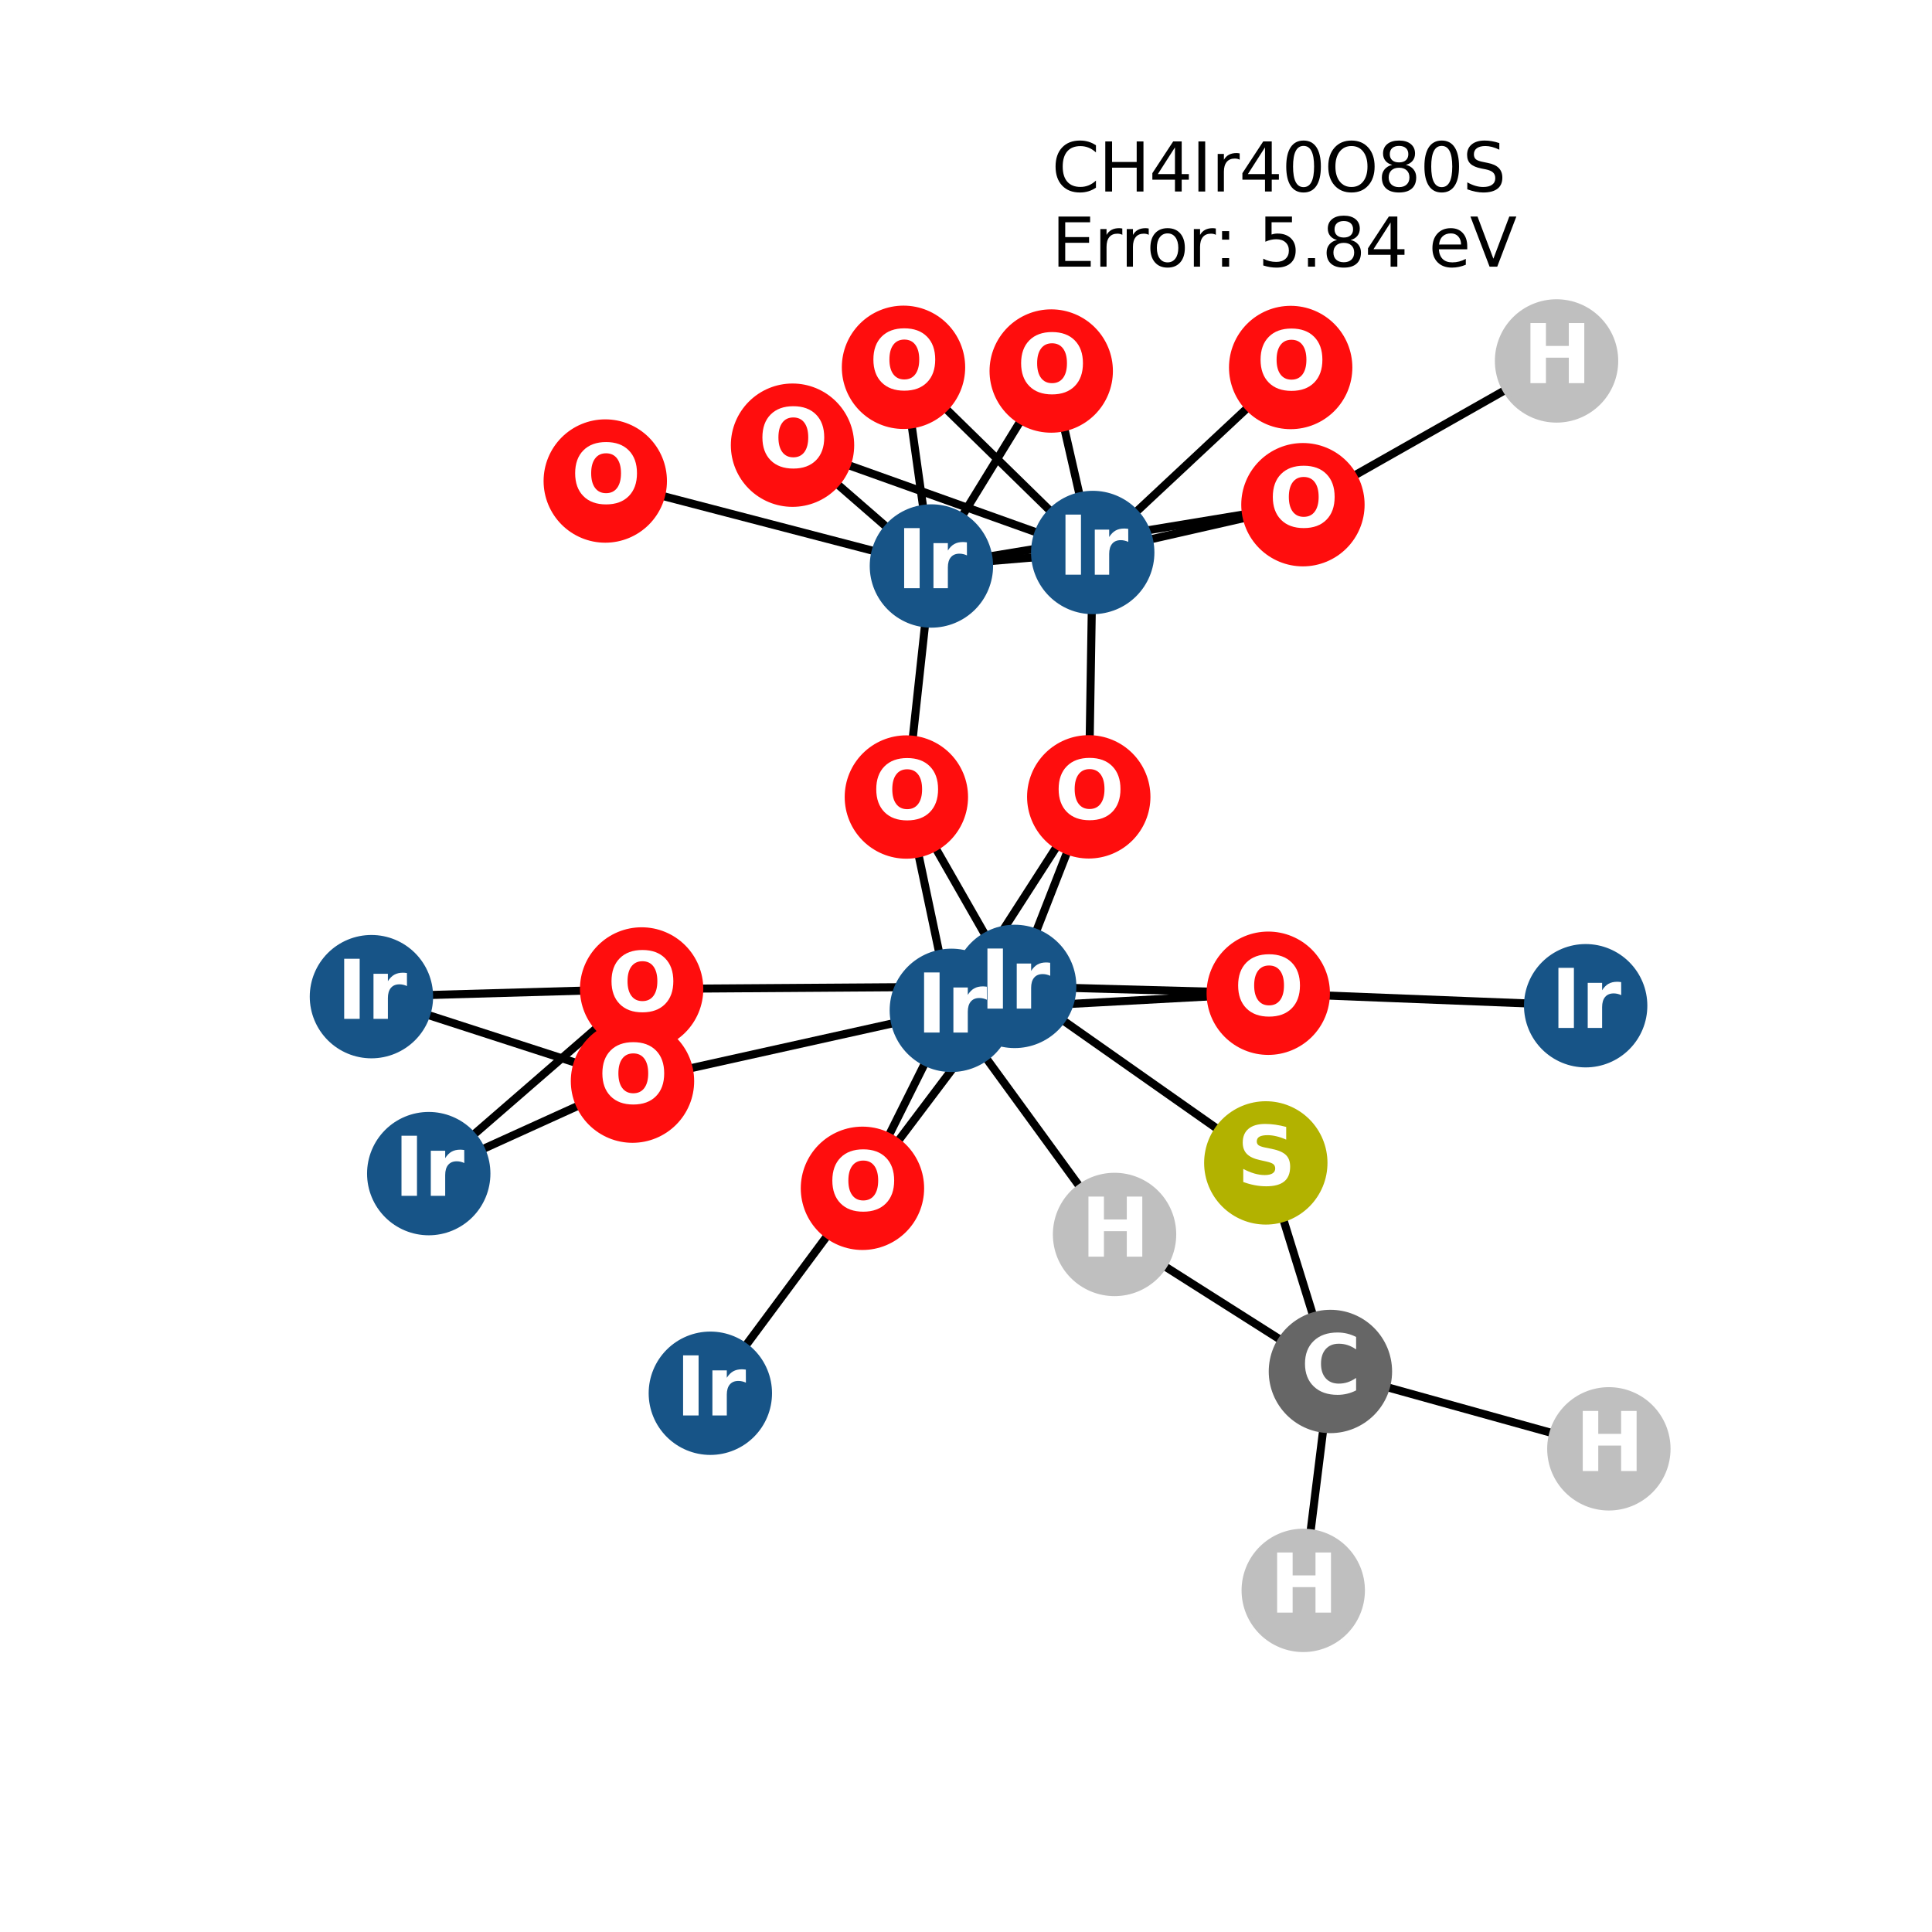 <?xml version="1.0" encoding="utf-8" standalone="no"?>
<!DOCTYPE svg PUBLIC "-//W3C//DTD SVG 1.1//EN"
  "http://www.w3.org/Graphics/SVG/1.1/DTD/svg11.dtd">
<svg xmlns:xlink="http://www.w3.org/1999/xlink" width="288pt" height="288pt" viewBox="0 0 288 288" xmlns="http://www.w3.org/2000/svg" version="1.1">
 <defs>
  <style type="text/css">*{stroke-linejoin: round; stroke-linecap: butt}</style>
 </defs>
 <g id="figure_1">
  <g id="patch_1">
   <path d="M 0 288 
L 288 288 
L 288 0 
L 0 0 
z
" style="fill: #ffffff"/>
  </g>
  <g id="axes_1">
   <g id="LineCollection_1">
    <path d="M 141.814 150.609 
L 94.283 161.163 
" clip-path="url(#pd861e56fed)" style="fill: none; stroke: #000000; stroke-width: 1.2"/>
    <path d="M 141.814 150.609 
L 189.056 148.06 
" clip-path="url(#pd861e56fed)" style="fill: none; stroke: #000000; stroke-width: 1.2"/>
    <path d="M 141.814 150.609 
L 162.299 118.785 
" clip-path="url(#pd861e56fed)" style="fill: none; stroke: #000000; stroke-width: 1.2"/>
    <path d="M 141.814 150.609 
L 128.564 177.139 
" clip-path="url(#pd861e56fed)" style="fill: none; stroke: #000000; stroke-width: 1.2"/>
    <path d="M 141.814 150.609 
L 135.111 118.811 
" clip-path="url(#pd861e56fed)" style="fill: none; stroke: #000000; stroke-width: 1.2"/>
    <path d="M 141.814 150.609 
L 166.144 184.018 
" clip-path="url(#pd861e56fed)" style="fill: none; stroke: #000000; stroke-width: 1.2"/>
    <path d="M 55.369 148.569 
L 94.283 161.163 
" clip-path="url(#pd861e56fed)" style="fill: none; stroke: #000000; stroke-width: 1.2"/>
    <path d="M 55.369 148.569 
L 95.645 147.423 
" clip-path="url(#pd861e56fed)" style="fill: none; stroke: #000000; stroke-width: 1.2"/>
    <path d="M 162.891 82.357 
L 138.843 84.371 
" clip-path="url(#pd861e56fed)" style="fill: none; stroke: #000000; stroke-width: 1.2"/>
    <path d="M 162.891 82.357 
L 134.684 54.753 
" clip-path="url(#pd861e56fed)" style="fill: none; stroke: #000000; stroke-width: 1.2"/>
    <path d="M 162.891 82.357 
L 118.139 66.363 
" clip-path="url(#pd861e56fed)" style="fill: none; stroke: #000000; stroke-width: 1.2"/>
    <path d="M 162.891 82.357 
L 162.299 118.785 
" clip-path="url(#pd861e56fed)" style="fill: none; stroke: #000000; stroke-width: 1.2"/>
    <path d="M 162.891 82.357 
L 192.399 54.782 
" clip-path="url(#pd861e56fed)" style="fill: none; stroke: #000000; stroke-width: 1.2"/>
    <path d="M 162.891 82.357 
L 156.704 55.308 
" clip-path="url(#pd861e56fed)" style="fill: none; stroke: #000000; stroke-width: 1.2"/>
    <path d="M 162.891 82.357 
L 194.225 75.234 
" clip-path="url(#pd861e56fed)" style="fill: none; stroke: #000000; stroke-width: 1.2"/>
    <path d="M 236.372 149.922 
L 189.056 148.06 
" clip-path="url(#pd861e56fed)" style="fill: none; stroke: #000000; stroke-width: 1.2"/>
    <path d="M 156.704 55.308 
L 138.843 84.371 
" clip-path="url(#pd861e56fed)" style="fill: none; stroke: #000000; stroke-width: 1.2"/>
    <path d="M 151.256 147.042 
L 189.056 148.06 
" clip-path="url(#pd861e56fed)" style="fill: none; stroke: #000000; stroke-width: 1.2"/>
    <path d="M 151.256 147.042 
L 162.299 118.785 
" clip-path="url(#pd861e56fed)" style="fill: none; stroke: #000000; stroke-width: 1.2"/>
    <path d="M 151.256 147.042 
L 95.645 147.423 
" clip-path="url(#pd861e56fed)" style="fill: none; stroke: #000000; stroke-width: 1.2"/>
    <path d="M 151.256 147.042 
L 128.564 177.139 
" clip-path="url(#pd861e56fed)" style="fill: none; stroke: #000000; stroke-width: 1.2"/>
    <path d="M 151.256 147.042 
L 135.111 118.811 
" clip-path="url(#pd861e56fed)" style="fill: none; stroke: #000000; stroke-width: 1.2"/>
    <path d="M 151.256 147.042 
L 188.691 173.353 
" clip-path="url(#pd861e56fed)" style="fill: none; stroke: #000000; stroke-width: 1.2"/>
    <path d="M 194.225 75.234 
L 138.843 84.371 
" clip-path="url(#pd861e56fed)" style="fill: none; stroke: #000000; stroke-width: 1.2"/>
    <path d="M 194.225 75.234 
L 232.032 53.804 
" clip-path="url(#pd861e56fed)" style="fill: none; stroke: #000000; stroke-width: 1.2"/>
    <path d="M 95.645 147.423 
L 63.911 174.949 
" clip-path="url(#pd861e56fed)" style="fill: none; stroke: #000000; stroke-width: 1.2"/>
    <path d="M 63.911 174.949 
L 94.283 161.163 
" clip-path="url(#pd861e56fed)" style="fill: none; stroke: #000000; stroke-width: 1.2"/>
    <path d="M 138.843 84.371 
L 134.684 54.753 
" clip-path="url(#pd861e56fed)" style="fill: none; stroke: #000000; stroke-width: 1.2"/>
    <path d="M 138.843 84.371 
L 118.139 66.363 
" clip-path="url(#pd861e56fed)" style="fill: none; stroke: #000000; stroke-width: 1.2"/>
    <path d="M 138.843 84.371 
L 135.111 118.811 
" clip-path="url(#pd861e56fed)" style="fill: none; stroke: #000000; stroke-width: 1.2"/>
    <path d="M 138.843 84.371 
L 90.226 71.706 
" clip-path="url(#pd861e56fed)" style="fill: none; stroke: #000000; stroke-width: 1.2"/>
    <path d="M 128.564 177.139 
L 105.89 207.689 
" clip-path="url(#pd861e56fed)" style="fill: none; stroke: #000000; stroke-width: 1.2"/>
    <path d="M 198.323 204.442 
L 194.273 237.076 
" clip-path="url(#pd861e56fed)" style="fill: none; stroke: #000000; stroke-width: 1.2"/>
    <path d="M 198.323 204.442 
L 239.831 215.975 
" clip-path="url(#pd861e56fed)" style="fill: none; stroke: #000000; stroke-width: 1.2"/>
    <path d="M 198.323 204.442 
L 166.144 184.018 
" clip-path="url(#pd861e56fed)" style="fill: none; stroke: #000000; stroke-width: 1.2"/>
    <path d="M 198.323 204.442 
L 188.691 173.353 
" clip-path="url(#pd861e56fed)" style="fill: none; stroke: #000000; stroke-width: 1.2"/>
   </g>
   <g id="PathCollection_1">
    <defs>
     <path id="C0_0_e3927b32ae" d="M 0 8.944 
C 2.372 8.944 4.647 8.002 6.325 6.325 
C 8.002 4.647 8.944 2.372 8.944 -0 
C 8.944 -2.372 8.002 -4.647 6.325 -6.325 
C 4.647 -8.002 2.372 -8.944 0 -8.944 
C -2.372 -8.944 -4.647 -8.002 -6.325 -6.325 
C -8.002 -4.647 -8.944 -2.372 -8.944 0 
C -8.944 2.372 -8.002 4.647 -6.325 6.325 
C -4.647 8.002 -2.372 8.944 0 8.944 
z
"/>
    </defs>
    <g clip-path="url(#pd861e56fed)">
     <use xlink:href="#C0_0_e3927b32ae" x="141.814" y="150.609" style="fill: #175487; stroke: #175487; stroke-width: 0.5"/>
    </g>
    <g clip-path="url(#pd861e56fed)">
     <use xlink:href="#C0_0_e3927b32ae" x="55.369" y="148.569" style="fill: #175487; stroke: #175487; stroke-width: 0.5"/>
    </g>
    <g clip-path="url(#pd861e56fed)">
     <use xlink:href="#C0_0_e3927b32ae" x="162.891" y="82.357" style="fill: #175487; stroke: #175487; stroke-width: 0.5"/>
    </g>
    <g clip-path="url(#pd861e56fed)">
     <use xlink:href="#C0_0_e3927b32ae" x="192.399" y="54.782" style="fill: #ff0d0d; stroke: #ff0d0d; stroke-width: 0.5"/>
    </g>
    <g clip-path="url(#pd861e56fed)">
     <use xlink:href="#C0_0_e3927b32ae" x="236.372" y="149.922" style="fill: #175487; stroke: #175487; stroke-width: 0.5"/>
    </g>
    <g clip-path="url(#pd861e56fed)">
     <use xlink:href="#C0_0_e3927b32ae" x="156.704" y="55.308" style="fill: #ff0d0d; stroke: #ff0d0d; stroke-width: 0.5"/>
    </g>
    <g clip-path="url(#pd861e56fed)">
     <use xlink:href="#C0_0_e3927b32ae" x="151.256" y="147.042" style="fill: #175487; stroke: #175487; stroke-width: 0.5"/>
    </g>
    <g clip-path="url(#pd861e56fed)">
     <use xlink:href="#C0_0_e3927b32ae" x="194.225" y="75.234" style="fill: #ff0d0d; stroke: #ff0d0d; stroke-width: 0.5"/>
    </g>
    <g clip-path="url(#pd861e56fed)">
     <use xlink:href="#C0_0_e3927b32ae" x="95.645" y="147.423" style="fill: #ff0d0d; stroke: #ff0d0d; stroke-width: 0.5"/>
    </g>
    <g clip-path="url(#pd861e56fed)">
     <use xlink:href="#C0_0_e3927b32ae" x="63.911" y="174.949" style="fill: #175487; stroke: #175487; stroke-width: 0.5"/>
    </g>
    <g clip-path="url(#pd861e56fed)">
     <use xlink:href="#C0_0_e3927b32ae" x="138.843" y="84.371" style="fill: #175487; stroke: #175487; stroke-width: 0.5"/>
    </g>
    <g clip-path="url(#pd861e56fed)">
     <use xlink:href="#C0_0_e3927b32ae" x="128.564" y="177.139" style="fill: #ff0d0d; stroke: #ff0d0d; stroke-width: 0.5"/>
    </g>
    <g clip-path="url(#pd861e56fed)">
     <use xlink:href="#C0_0_e3927b32ae" x="135.111" y="118.811" style="fill: #ff0d0d; stroke: #ff0d0d; stroke-width: 0.5"/>
    </g>
    <g clip-path="url(#pd861e56fed)">
     <use xlink:href="#C0_0_e3927b32ae" x="105.89" y="207.689" style="fill: #175487; stroke: #175487; stroke-width: 0.5"/>
    </g>
    <g clip-path="url(#pd861e56fed)">
     <use xlink:href="#C0_0_e3927b32ae" x="162.299" y="118.785" style="fill: #ff0d0d; stroke: #ff0d0d; stroke-width: 0.5"/>
    </g>
    <g clip-path="url(#pd861e56fed)">
     <use xlink:href="#C0_0_e3927b32ae" x="134.684" y="54.753" style="fill: #ff0d0d; stroke: #ff0d0d; stroke-width: 0.5"/>
    </g>
    <g clip-path="url(#pd861e56fed)">
     <use xlink:href="#C0_0_e3927b32ae" x="94.283" y="161.163" style="fill: #ff0d0d; stroke: #ff0d0d; stroke-width: 0.5"/>
    </g>
    <g clip-path="url(#pd861e56fed)">
     <use xlink:href="#C0_0_e3927b32ae" x="118.139" y="66.363" style="fill: #ff0d0d; stroke: #ff0d0d; stroke-width: 0.5"/>
    </g>
    <g clip-path="url(#pd861e56fed)">
     <use xlink:href="#C0_0_e3927b32ae" x="90.226" y="71.706" style="fill: #ff0d0d; stroke: #ff0d0d; stroke-width: 0.5"/>
    </g>
    <g clip-path="url(#pd861e56fed)">
     <use xlink:href="#C0_0_e3927b32ae" x="189.056" y="148.06" style="fill: #ff0d0d; stroke: #ff0d0d; stroke-width: 0.5"/>
    </g>
    <g clip-path="url(#pd861e56fed)">
     <use xlink:href="#C0_0_e3927b32ae" x="198.323" y="204.442" style="fill: #666666; stroke: #666666; stroke-width: 0.5"/>
    </g>
    <g clip-path="url(#pd861e56fed)">
     <use xlink:href="#C0_0_e3927b32ae" x="194.273" y="237.076" style="fill: #bfbfbf; stroke: #bfbfbf; stroke-width: 0.5"/>
    </g>
    <g clip-path="url(#pd861e56fed)">
     <use xlink:href="#C0_0_e3927b32ae" x="239.831" y="215.975" style="fill: #bfbfbf; stroke: #bfbfbf; stroke-width: 0.5"/>
    </g>
    <g clip-path="url(#pd861e56fed)">
     <use xlink:href="#C0_0_e3927b32ae" x="166.144" y="184.018" style="fill: #bfbfbf; stroke: #bfbfbf; stroke-width: 0.5"/>
    </g>
    <g clip-path="url(#pd861e56fed)">
     <use xlink:href="#C0_0_e3927b32ae" x="188.691" y="173.353" style="fill: #b2b200; stroke: #b2b200; stroke-width: 0.5"/>
    </g>
    <g clip-path="url(#pd861e56fed)">
     <use xlink:href="#C0_0_e3927b32ae" x="232.032" y="53.804" style="fill: #bfbfbf; stroke: #bfbfbf; stroke-width: 0.5"/>
    </g>
   </g>
   <g id="text_1">
    <g clip-path="url(#pd861e56fed)">
     <!-- Ir -->
     <g style="fill: #ffffff" transform="translate(136.623 153.92) scale(0.12 -0.12)">
      <defs>
       <path id="DejaVuSans-Bold-49" d="M 588 4666 
L 1791 4666 
L 1791 0 
L 588 0 
L 588 4666 
z
" transform="scale(0.016)"/>
       <path id="DejaVuSans-Bold-72" d="M 3138 2547 
Q 2991 2616 2845 2648 
Q 2700 2681 2553 2681 
Q 2122 2681 1889 2404 
Q 1656 2128 1656 1613 
L 1656 0 
L 538 0 
L 538 3500 
L 1656 3500 
L 1656 2925 
Q 1872 3269 2151 3426 
Q 2431 3584 2822 3584 
Q 2878 3584 2943 3579 
Q 3009 3575 3134 3559 
L 3138 2547 
z
" transform="scale(0.016)"/>
      </defs>
      <use xlink:href="#DejaVuSans-Bold-49"/>
      <use xlink:href="#DejaVuSans-Bold-72" transform="translate(37.207 0)"/>
     </g>
    </g>
   </g>
   <g id="text_2">
    <g clip-path="url(#pd861e56fed)">
     <!-- Ir -->
     <g style="fill: #ffffff" transform="translate(50.178 151.88) scale(0.12 -0.12)">
      <use xlink:href="#DejaVuSans-Bold-49"/>
      <use xlink:href="#DejaVuSans-Bold-72" transform="translate(37.207 0)"/>
     </g>
    </g>
   </g>
   <g id="text_3">
    <g clip-path="url(#pd861e56fed)">
     <!-- Ir -->
     <g style="fill: #ffffff" transform="translate(157.7 85.668) scale(0.12 -0.12)">
      <use xlink:href="#DejaVuSans-Bold-49"/>
      <use xlink:href="#DejaVuSans-Bold-72" transform="translate(37.207 0)"/>
     </g>
    </g>
   </g>
   <g id="text_4">
    <g clip-path="url(#pd861e56fed)">
     <!-- O -->
     <g style="fill: #ffffff" transform="translate(187.298 58.094) scale(0.12 -0.12)">
      <defs>
       <path id="DejaVuSans-Bold-4f" d="M 2719 3878 
Q 2169 3878 1866 3472 
Q 1563 3066 1563 2328 
Q 1563 1594 1866 1187 
Q 2169 781 2719 781 
Q 3272 781 3575 1187 
Q 3878 1594 3878 2328 
Q 3878 3066 3575 3472 
Q 3272 3878 2719 3878 
z
M 2719 4750 
Q 3844 4750 4481 4106 
Q 5119 3463 5119 2328 
Q 5119 1197 4481 553 
Q 3844 -91 2719 -91 
Q 1597 -91 958 553 
Q 319 1197 319 2328 
Q 319 3463 958 4106 
Q 1597 4750 2719 4750 
z
" transform="scale(0.016)"/>
      </defs>
      <use xlink:href="#DejaVuSans-Bold-4f"/>
     </g>
    </g>
   </g>
   <g id="text_5">
    <g clip-path="url(#pd861e56fed)">
     <!-- Ir -->
     <g style="fill: #ffffff" transform="translate(231.181 153.233) scale(0.12 -0.12)">
      <use xlink:href="#DejaVuSans-Bold-49"/>
      <use xlink:href="#DejaVuSans-Bold-72" transform="translate(37.207 0)"/>
     </g>
    </g>
   </g>
   <g id="text_6">
    <g clip-path="url(#pd861e56fed)">
     <!-- O -->
     <g style="fill: #ffffff" transform="translate(151.604 58.619) scale(0.12 -0.12)">
      <use xlink:href="#DejaVuSans-Bold-4f"/>
     </g>
    </g>
   </g>
   <g id="text_7">
    <g clip-path="url(#pd861e56fed)">
     <!-- Ir -->
     <g style="fill: #ffffff" transform="translate(146.065 150.353) scale(0.12 -0.12)">
      <use xlink:href="#DejaVuSans-Bold-49"/>
      <use xlink:href="#DejaVuSans-Bold-72" transform="translate(37.207 0)"/>
     </g>
    </g>
   </g>
   <g id="text_8">
    <g clip-path="url(#pd861e56fed)">
     <!-- O -->
     <g style="fill: #ffffff" transform="translate(189.124 78.546) scale(0.12 -0.12)">
      <use xlink:href="#DejaVuSans-Bold-4f"/>
     </g>
    </g>
   </g>
   <g id="text_9">
    <g clip-path="url(#pd861e56fed)">
     <!-- O -->
     <g style="fill: #ffffff" transform="translate(90.544 150.734) scale(0.12 -0.12)">
      <use xlink:href="#DejaVuSans-Bold-4f"/>
     </g>
    </g>
   </g>
   <g id="text_10">
    <g clip-path="url(#pd861e56fed)">
     <!-- Ir -->
     <g style="fill: #ffffff" transform="translate(58.72 178.26) scale(0.12 -0.12)">
      <use xlink:href="#DejaVuSans-Bold-49"/>
      <use xlink:href="#DejaVuSans-Bold-72" transform="translate(37.207 0)"/>
     </g>
    </g>
   </g>
   <g id="text_11">
    <g clip-path="url(#pd861e56fed)">
     <!-- Ir -->
     <g style="fill: #ffffff" transform="translate(133.652 87.682) scale(0.12 -0.12)">
      <use xlink:href="#DejaVuSans-Bold-49"/>
      <use xlink:href="#DejaVuSans-Bold-72" transform="translate(37.207 0)"/>
     </g>
    </g>
   </g>
   <g id="text_12">
    <g clip-path="url(#pd861e56fed)">
     <!-- O -->
     <g style="fill: #ffffff" transform="translate(123.463 180.45) scale(0.12 -0.12)">
      <use xlink:href="#DejaVuSans-Bold-4f"/>
     </g>
    </g>
   </g>
   <g id="text_13">
    <g clip-path="url(#pd861e56fed)">
     <!-- O -->
     <g style="fill: #ffffff" transform="translate(130.01 122.122) scale(0.12 -0.12)">
      <use xlink:href="#DejaVuSans-Bold-4f"/>
     </g>
    </g>
   </g>
   <g id="text_14">
    <g clip-path="url(#pd861e56fed)">
     <!-- Ir -->
     <g style="fill: #ffffff" transform="translate(100.699 211) scale(0.12 -0.12)">
      <use xlink:href="#DejaVuSans-Bold-49"/>
      <use xlink:href="#DejaVuSans-Bold-72" transform="translate(37.207 0)"/>
     </g>
    </g>
   </g>
   <g id="text_15">
    <g clip-path="url(#pd861e56fed)">
     <!-- O -->
     <g style="fill: #ffffff" transform="translate(157.198 122.097) scale(0.12 -0.12)">
      <use xlink:href="#DejaVuSans-Bold-4f"/>
     </g>
    </g>
   </g>
   <g id="text_16">
    <g clip-path="url(#pd861e56fed)">
     <!-- O -->
     <g style="fill: #ffffff" transform="translate(129.583 58.064) scale(0.12 -0.12)">
      <use xlink:href="#DejaVuSans-Bold-4f"/>
     </g>
    </g>
   </g>
   <g id="text_17">
    <g clip-path="url(#pd861e56fed)">
     <!-- O -->
     <g style="fill: #ffffff" transform="translate(89.182 164.474) scale(0.12 -0.12)">
      <use xlink:href="#DejaVuSans-Bold-4f"/>
     </g>
    </g>
   </g>
   <g id="text_18">
    <g clip-path="url(#pd861e56fed)">
     <!-- O -->
     <g style="fill: #ffffff" transform="translate(113.038 69.674) scale(0.12 -0.12)">
      <use xlink:href="#DejaVuSans-Bold-4f"/>
     </g>
    </g>
   </g>
   <g id="text_19">
    <g clip-path="url(#pd861e56fed)">
     <!-- O -->
     <g style="fill: #ffffff" transform="translate(85.125 75.017) scale(0.12 -0.12)">
      <use xlink:href="#DejaVuSans-Bold-4f"/>
     </g>
    </g>
   </g>
   <g id="text_20">
    <g clip-path="url(#pd861e56fed)">
     <!-- O -->
     <g style="fill: #ffffff" transform="translate(183.955 151.371) scale(0.12 -0.12)">
      <use xlink:href="#DejaVuSans-Bold-4f"/>
     </g>
    </g>
   </g>
   <g id="text_21">
    <g clip-path="url(#pd861e56fed)">
     <!-- C -->
     <g style="fill: #ffffff" transform="translate(193.92 207.753) scale(0.12 -0.12)">
      <defs>
       <path id="DejaVuSans-Bold-43" d="M 4288 256 
Q 3956 84 3597 -3 
Q 3238 -91 2847 -91 
Q 1681 -91 1000 561 
Q 319 1213 319 2328 
Q 319 3447 1000 4098 
Q 1681 4750 2847 4750 
Q 3238 4750 3597 4662 
Q 3956 4575 4288 4403 
L 4288 3438 
Q 3953 3666 3628 3772 
Q 3303 3878 2944 3878 
Q 2300 3878 1931 3465 
Q 1563 3053 1563 2328 
Q 1563 1606 1931 1193 
Q 2300 781 2944 781 
Q 3303 781 3628 887 
Q 3953 994 4288 1222 
L 4288 256 
z
" transform="scale(0.016)"/>
      </defs>
      <use xlink:href="#DejaVuSans-Bold-43"/>
     </g>
    </g>
   </g>
   <g id="text_22">
    <g clip-path="url(#pd861e56fed)">
     <!-- H -->
     <g style="fill: #ffffff" transform="translate(189.252 240.388) scale(0.12 -0.12)">
      <defs>
       <path id="DejaVuSans-Bold-48" d="M 588 4666 
L 1791 4666 
L 1791 2888 
L 3566 2888 
L 3566 4666 
L 4769 4666 
L 4769 0 
L 3566 0 
L 3566 1978 
L 1791 1978 
L 1791 0 
L 588 0 
L 588 4666 
z
" transform="scale(0.016)"/>
      </defs>
      <use xlink:href="#DejaVuSans-Bold-48"/>
     </g>
    </g>
   </g>
   <g id="text_23">
    <g clip-path="url(#pd861e56fed)">
     <!-- H -->
     <g style="fill: #ffffff" transform="translate(234.81 219.286) scale(0.12 -0.12)">
      <use xlink:href="#DejaVuSans-Bold-48"/>
     </g>
    </g>
   </g>
   <g id="text_24">
    <g clip-path="url(#pd861e56fed)">
     <!-- H -->
     <g style="fill: #ffffff" transform="translate(161.123 187.33) scale(0.12 -0.12)">
      <use xlink:href="#DejaVuSans-Bold-48"/>
     </g>
    </g>
   </g>
   <g id="text_25">
    <g clip-path="url(#pd861e56fed)">
     <!-- S -->
     <g style="fill: #ffffff" transform="translate(184.37 176.664) scale(0.12 -0.12)">
      <defs>
       <path id="DejaVuSans-Bold-53" d="M 3834 4519 
L 3834 3531 
Q 3450 3703 3084 3790 
Q 2719 3878 2394 3878 
Q 1963 3878 1756 3759 
Q 1550 3641 1550 3391 
Q 1550 3203 1689 3098 
Q 1828 2994 2194 2919 
L 2706 2816 
Q 3484 2659 3812 2340 
Q 4141 2022 4141 1434 
Q 4141 663 3683 286 
Q 3225 -91 2284 -91 
Q 1841 -91 1394 -6 
Q 947 78 500 244 
L 500 1259 
Q 947 1022 1364 901 
Q 1781 781 2169 781 
Q 2563 781 2772 912 
Q 2981 1044 2981 1288 
Q 2981 1506 2839 1625 
Q 2697 1744 2272 1838 
L 1806 1941 
Q 1106 2091 782 2419 
Q 459 2747 459 3303 
Q 459 4000 909 4375 
Q 1359 4750 2203 4750 
Q 2588 4750 2994 4692 
Q 3400 4634 3834 4519 
z
" transform="scale(0.016)"/>
      </defs>
      <use xlink:href="#DejaVuSans-Bold-53"/>
     </g>
    </g>
   </g>
   <g id="text_26">
    <g clip-path="url(#pd861e56fed)">
     <!-- H -->
     <g style="fill: #ffffff" transform="translate(227.011 57.115) scale(0.12 -0.12)">
      <use xlink:href="#DejaVuSans-Bold-48"/>
     </g>
    </g>
   </g>
   <g id="text_27">
    <!-- CH4Ir40O80S -->
    <g transform="translate(156.777 28.55) scale(0.1 -0.1)">
     <defs>
      <path id="DejaVuSans-43" d="M 4122 4306 
L 4122 3641 
Q 3803 3938 3442 4084 
Q 3081 4231 2675 4231 
Q 1875 4231 1450 3742 
Q 1025 3253 1025 2328 
Q 1025 1406 1450 917 
Q 1875 428 2675 428 
Q 3081 428 3442 575 
Q 3803 722 4122 1019 
L 4122 359 
Q 3791 134 3420 21 
Q 3050 -91 2638 -91 
Q 1578 -91 968 557 
Q 359 1206 359 2328 
Q 359 3453 968 4101 
Q 1578 4750 2638 4750 
Q 3056 4750 3426 4639 
Q 3797 4528 4122 4306 
z
" transform="scale(0.016)"/>
      <path id="DejaVuSans-48" d="M 628 4666 
L 1259 4666 
L 1259 2753 
L 3553 2753 
L 3553 4666 
L 4184 4666 
L 4184 0 
L 3553 0 
L 3553 2222 
L 1259 2222 
L 1259 0 
L 628 0 
L 628 4666 
z
" transform="scale(0.016)"/>
      <path id="DejaVuSans-34" d="M 2419 4116 
L 825 1625 
L 2419 1625 
L 2419 4116 
z
M 2253 4666 
L 3047 4666 
L 3047 1625 
L 3713 1625 
L 3713 1100 
L 3047 1100 
L 3047 0 
L 2419 0 
L 2419 1100 
L 313 1100 
L 313 1709 
L 2253 4666 
z
" transform="scale(0.016)"/>
      <path id="DejaVuSans-49" d="M 628 4666 
L 1259 4666 
L 1259 0 
L 628 0 
L 628 4666 
z
" transform="scale(0.016)"/>
      <path id="DejaVuSans-72" d="M 2631 2963 
Q 2534 3019 2420 3045 
Q 2306 3072 2169 3072 
Q 1681 3072 1420 2755 
Q 1159 2438 1159 1844 
L 1159 0 
L 581 0 
L 581 3500 
L 1159 3500 
L 1159 2956 
Q 1341 3275 1631 3429 
Q 1922 3584 2338 3584 
Q 2397 3584 2469 3576 
Q 2541 3569 2628 3553 
L 2631 2963 
z
" transform="scale(0.016)"/>
      <path id="DejaVuSans-30" d="M 2034 4250 
Q 1547 4250 1301 3770 
Q 1056 3291 1056 2328 
Q 1056 1369 1301 889 
Q 1547 409 2034 409 
Q 2525 409 2770 889 
Q 3016 1369 3016 2328 
Q 3016 3291 2770 3770 
Q 2525 4250 2034 4250 
z
M 2034 4750 
Q 2819 4750 3233 4129 
Q 3647 3509 3647 2328 
Q 3647 1150 3233 529 
Q 2819 -91 2034 -91 
Q 1250 -91 836 529 
Q 422 1150 422 2328 
Q 422 3509 836 4129 
Q 1250 4750 2034 4750 
z
" transform="scale(0.016)"/>
      <path id="DejaVuSans-4f" d="M 2522 4238 
Q 1834 4238 1429 3725 
Q 1025 3213 1025 2328 
Q 1025 1447 1429 934 
Q 1834 422 2522 422 
Q 3209 422 3611 934 
Q 4013 1447 4013 2328 
Q 4013 3213 3611 3725 
Q 3209 4238 2522 4238 
z
M 2522 4750 
Q 3503 4750 4090 4092 
Q 4678 3434 4678 2328 
Q 4678 1225 4090 567 
Q 3503 -91 2522 -91 
Q 1538 -91 948 565 
Q 359 1222 359 2328 
Q 359 3434 948 4092 
Q 1538 4750 2522 4750 
z
" transform="scale(0.016)"/>
      <path id="DejaVuSans-38" d="M 2034 2216 
Q 1584 2216 1326 1975 
Q 1069 1734 1069 1313 
Q 1069 891 1326 650 
Q 1584 409 2034 409 
Q 2484 409 2743 651 
Q 3003 894 3003 1313 
Q 3003 1734 2745 1975 
Q 2488 2216 2034 2216 
z
M 1403 2484 
Q 997 2584 770 2862 
Q 544 3141 544 3541 
Q 544 4100 942 4425 
Q 1341 4750 2034 4750 
Q 2731 4750 3128 4425 
Q 3525 4100 3525 3541 
Q 3525 3141 3298 2862 
Q 3072 2584 2669 2484 
Q 3125 2378 3379 2068 
Q 3634 1759 3634 1313 
Q 3634 634 3220 271 
Q 2806 -91 2034 -91 
Q 1263 -91 848 271 
Q 434 634 434 1313 
Q 434 1759 690 2068 
Q 947 2378 1403 2484 
z
M 1172 3481 
Q 1172 3119 1398 2916 
Q 1625 2713 2034 2713 
Q 2441 2713 2670 2916 
Q 2900 3119 2900 3481 
Q 2900 3844 2670 4047 
Q 2441 4250 2034 4250 
Q 1625 4250 1398 4047 
Q 1172 3844 1172 3481 
z
" transform="scale(0.016)"/>
      <path id="DejaVuSans-53" d="M 3425 4513 
L 3425 3897 
Q 3066 4069 2747 4153 
Q 2428 4238 2131 4238 
Q 1616 4238 1336 4038 
Q 1056 3838 1056 3469 
Q 1056 3159 1242 3001 
Q 1428 2844 1947 2747 
L 2328 2669 
Q 3034 2534 3370 2195 
Q 3706 1856 3706 1288 
Q 3706 609 3251 259 
Q 2797 -91 1919 -91 
Q 1588 -91 1214 -16 
Q 841 59 441 206 
L 441 856 
Q 825 641 1194 531 
Q 1563 422 1919 422 
Q 2459 422 2753 634 
Q 3047 847 3047 1241 
Q 3047 1584 2836 1778 
Q 2625 1972 2144 2069 
L 1759 2144 
Q 1053 2284 737 2584 
Q 422 2884 422 3419 
Q 422 4038 858 4394 
Q 1294 4750 2059 4750 
Q 2388 4750 2728 4690 
Q 3069 4631 3425 4513 
z
" transform="scale(0.016)"/>
     </defs>
     <use xlink:href="#DejaVuSans-43"/>
     <use xlink:href="#DejaVuSans-48" transform="translate(69.824 0)"/>
     <use xlink:href="#DejaVuSans-34" transform="translate(145.02 0)"/>
     <use xlink:href="#DejaVuSans-49" transform="translate(208.643 0)"/>
     <use xlink:href="#DejaVuSans-72" transform="translate(238.135 0)"/>
     <use xlink:href="#DejaVuSans-34" transform="translate(279.248 0)"/>
     <use xlink:href="#DejaVuSans-30" transform="translate(342.871 0)"/>
     <use xlink:href="#DejaVuSans-4f" transform="translate(406.494 0)"/>
     <use xlink:href="#DejaVuSans-38" transform="translate(485.205 0)"/>
     <use xlink:href="#DejaVuSans-30" transform="translate(548.828 0)"/>
     <use xlink:href="#DejaVuSans-53" transform="translate(612.451 0)"/>
    </g>
    <!-- Error: 5.84 eV -->
    <g transform="translate(156.777 39.748) scale(0.1 -0.1)">
     <defs>
      <path id="DejaVuSans-45" d="M 628 4666 
L 3578 4666 
L 3578 4134 
L 1259 4134 
L 1259 2753 
L 3481 2753 
L 3481 2222 
L 1259 2222 
L 1259 531 
L 3634 531 
L 3634 0 
L 628 0 
L 628 4666 
z
" transform="scale(0.016)"/>
      <path id="DejaVuSans-6f" d="M 1959 3097 
Q 1497 3097 1228 2736 
Q 959 2375 959 1747 
Q 959 1119 1226 758 
Q 1494 397 1959 397 
Q 2419 397 2687 759 
Q 2956 1122 2956 1747 
Q 2956 2369 2687 2733 
Q 2419 3097 1959 3097 
z
M 1959 3584 
Q 2709 3584 3137 3096 
Q 3566 2609 3566 1747 
Q 3566 888 3137 398 
Q 2709 -91 1959 -91 
Q 1206 -91 779 398 
Q 353 888 353 1747 
Q 353 2609 779 3096 
Q 1206 3584 1959 3584 
z
" transform="scale(0.016)"/>
      <path id="DejaVuSans-3a" d="M 750 794 
L 1409 794 
L 1409 0 
L 750 0 
L 750 794 
z
M 750 3309 
L 1409 3309 
L 1409 2516 
L 750 2516 
L 750 3309 
z
" transform="scale(0.016)"/>
      <path id="DejaVuSans-20" transform="scale(0.016)"/>
      <path id="DejaVuSans-35" d="M 691 4666 
L 3169 4666 
L 3169 4134 
L 1269 4134 
L 1269 2991 
Q 1406 3038 1543 3061 
Q 1681 3084 1819 3084 
Q 2600 3084 3056 2656 
Q 3513 2228 3513 1497 
Q 3513 744 3044 326 
Q 2575 -91 1722 -91 
Q 1428 -91 1123 -41 
Q 819 9 494 109 
L 494 744 
Q 775 591 1075 516 
Q 1375 441 1709 441 
Q 2250 441 2565 725 
Q 2881 1009 2881 1497 
Q 2881 1984 2565 2268 
Q 2250 2553 1709 2553 
Q 1456 2553 1204 2497 
Q 953 2441 691 2322 
L 691 4666 
z
" transform="scale(0.016)"/>
      <path id="DejaVuSans-2e" d="M 684 794 
L 1344 794 
L 1344 0 
L 684 0 
L 684 794 
z
" transform="scale(0.016)"/>
      <path id="DejaVuSans-65" d="M 3597 1894 
L 3597 1613 
L 953 1613 
Q 991 1019 1311 708 
Q 1631 397 2203 397 
Q 2534 397 2845 478 
Q 3156 559 3463 722 
L 3463 178 
Q 3153 47 2828 -22 
Q 2503 -91 2169 -91 
Q 1331 -91 842 396 
Q 353 884 353 1716 
Q 353 2575 817 3079 
Q 1281 3584 2069 3584 
Q 2775 3584 3186 3129 
Q 3597 2675 3597 1894 
z
M 3022 2063 
Q 3016 2534 2758 2815 
Q 2500 3097 2075 3097 
Q 1594 3097 1305 2825 
Q 1016 2553 972 2059 
L 3022 2063 
z
" transform="scale(0.016)"/>
      <path id="DejaVuSans-56" d="M 1831 0 
L 50 4666 
L 709 4666 
L 2188 738 
L 3669 4666 
L 4325 4666 
L 2547 0 
L 1831 0 
z
" transform="scale(0.016)"/>
     </defs>
     <use xlink:href="#DejaVuSans-45"/>
     <use xlink:href="#DejaVuSans-72" transform="translate(63.184 0)"/>
     <use xlink:href="#DejaVuSans-72" transform="translate(102.547 0)"/>
     <use xlink:href="#DejaVuSans-6f" transform="translate(141.41 0)"/>
     <use xlink:href="#DejaVuSans-72" transform="translate(202.592 0)"/>
     <use xlink:href="#DejaVuSans-3a" transform="translate(241.955 0)"/>
     <use xlink:href="#DejaVuSans-20" transform="translate(275.646 0)"/>
     <use xlink:href="#DejaVuSans-35" transform="translate(307.434 0)"/>
     <use xlink:href="#DejaVuSans-2e" transform="translate(371.057 0)"/>
     <use xlink:href="#DejaVuSans-38" transform="translate(402.844 0)"/>
     <use xlink:href="#DejaVuSans-34" transform="translate(466.467 0)"/>
     <use xlink:href="#DejaVuSans-20" transform="translate(530.09 0)"/>
     <use xlink:href="#DejaVuSans-65" transform="translate(561.877 0)"/>
     <use xlink:href="#DejaVuSans-56" transform="translate(623.4 0)"/>
    </g>
   </g>
  </g>
 </g>
 <defs>
  <clipPath id="pd861e56fed">
   <rect x="36" y="34.56" width="223.2" height="221.76"/>
  </clipPath>
 </defs>
</svg>
